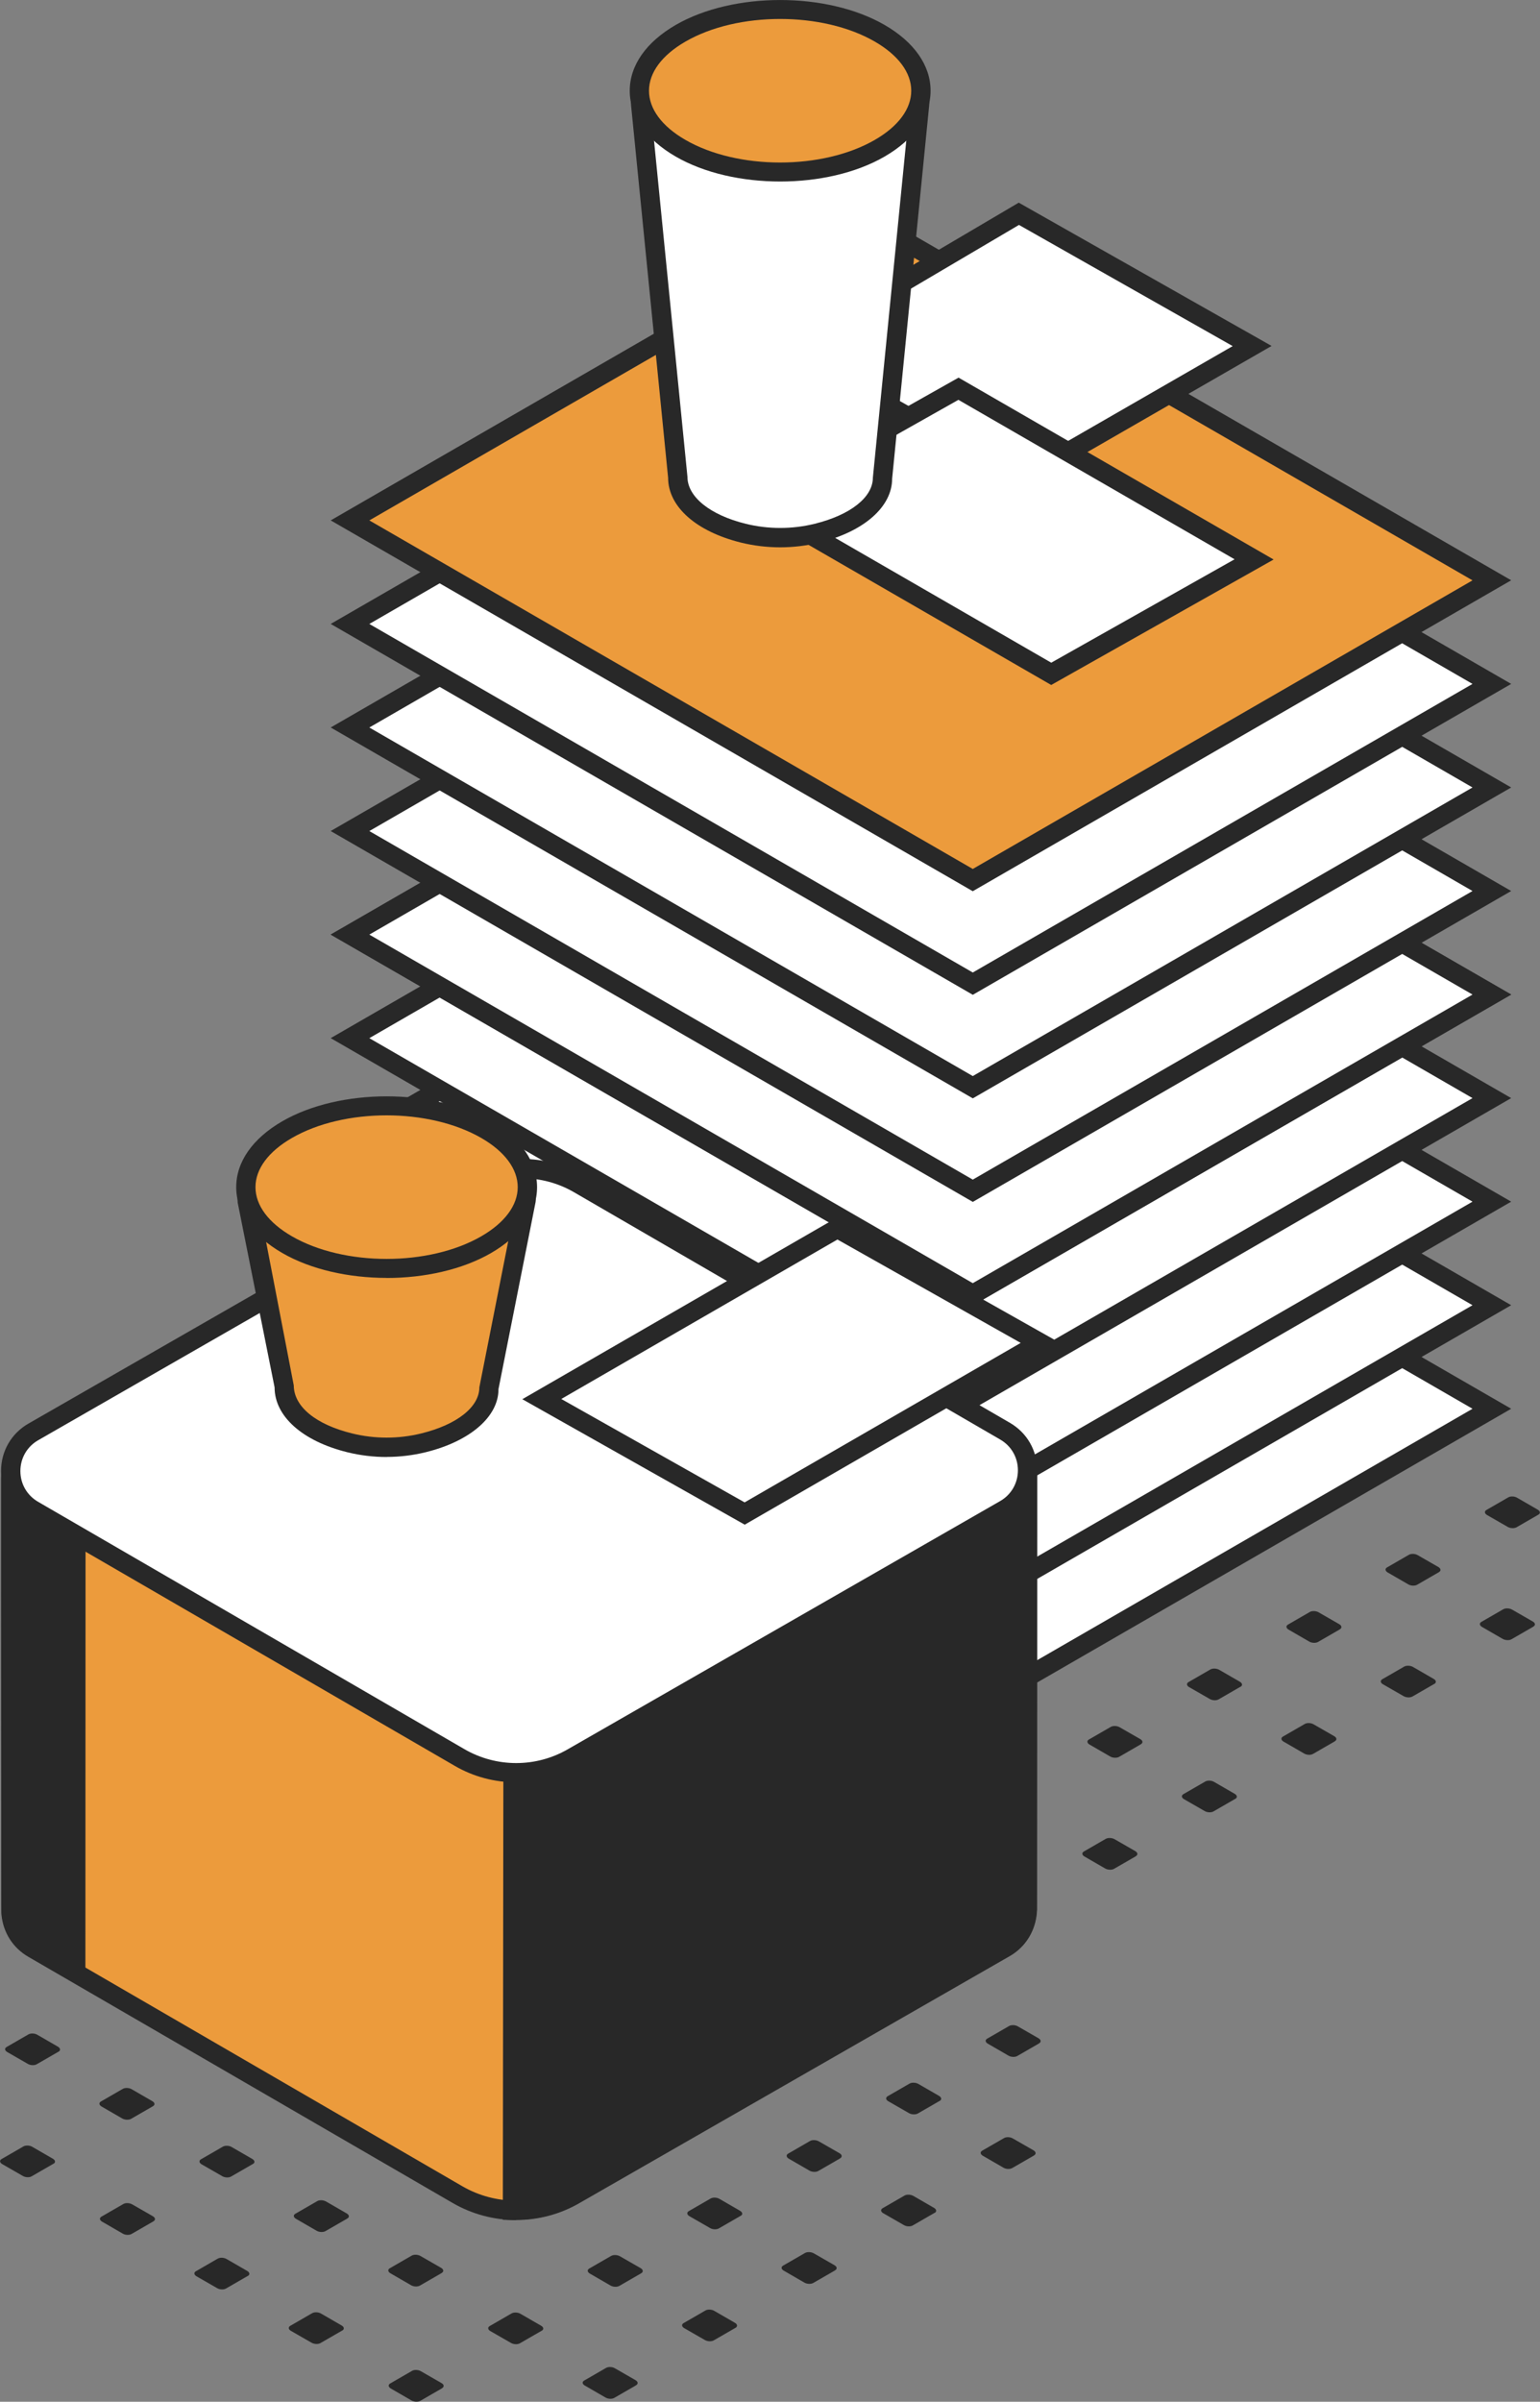 <?xml version="1.0" encoding="UTF-8"?>
<svg id="Camada_2" data-name="Camada 2" xmlns="http://www.w3.org/2000/svg" viewBox="0 0 204.71 319.15">
  <rect x="0" y="0" width="204.71" height="319.15" fill="#808080" stroke="none"/>
  <defs>
    <style>
      .cls-1 {
        fill: #fff;
      }

      .cls-2 {
        fill: #282828;
      }

      .cls-3 {
        fill: #ec9b3c;
      }
    </style>
  </defs>
  <g id="Modo_de_isolamento" data-name="Modo de isolamento">
    <g id="_4" data-name="4">
      <g>
        <path class="cls-2" d="m7.78,272.63l-2.91,1.68c-.3.17-.82.15-1.16-.05l-2.75-1.58c-.34-.2-.38-.5-.08-.67l2.91-1.68c.3-.17.82-.15,1.16.05l2.75,1.59c.34.2.38.5.08.67Z"/>
        <path class="cls-2" d="m7.11,287.52l-2.91,1.68c-.3.17-.82.15-1.16-.05l-2.75-1.58c-.34-.2-.38-.5-.08-.67l2.91-1.68c.3-.17.82-.15,1.16.05l2.75,1.59c.34.2.38.5.08.67Z"/>
        <path class="cls-2" d="m20.33,279.88l-2.91,1.68c-.3.17-.82.15-1.17-.05l-2.75-1.59c-.34-.2-.38-.5-.08-.67l2.91-1.68c.3-.17.82-.15,1.17.05l2.75,1.59c.35.2.38.5.08.67Z"/>
        <path class="cls-2" d="m20.39,295.18l-2.91,1.68c-.3.17-.82.15-1.16-.05l-2.75-1.59c-.35-.2-.38-.5-.08-.67l2.91-1.68c.3-.17.82-.15,1.17.05l2.75,1.58c.34.2.38.5.08.67Z"/>
        <path class="cls-2" d="m33.62,287.55l-2.91,1.68c-.3.17-.82.15-1.16-.05l-2.75-1.58c-.34-.2-.38-.5-.08-.67l2.91-1.68c.3-.17.82-.15,1.16.05l2.75,1.59c.34.2.38.5.08.67Z"/>
        <path class="cls-2" d="m32.94,302.43l-2.91,1.68c-.3.17-.82.15-1.16-.05l-2.75-1.58c-.34-.2-.38-.5-.08-.67l2.91-1.68c.3-.17.82-.15,1.16.05l2.75,1.59c.35.2.38.5.08.67Z"/>
        <path class="cls-2" d="m46.17,294.8l-2.91,1.68c-.3.17-.82.15-1.17-.05l-2.75-1.59c-.34-.2-.38-.5-.08-.67l2.91-1.68c.3-.17.82-.15,1.17.05l2.75,1.59c.35.2.38.5.08.67Z"/>
        <path class="cls-2" d="m151.66,231.78l-2.91,1.68c-.3.17-.82.15-1.17-.05l-2.75-1.59c-.34-.2-.38-.5-.08-.67l2.91-1.68c.3-.17.82-.15,1.17.05l2.75,1.58c.35.2.38.5.08.67Z"/>
        <path class="cls-2" d="m164.89,224.14l-2.91,1.68c-.3.17-.82.15-1.16-.05l-2.75-1.58c-.35-.2-.38-.5-.08-.67l2.91-1.68c.3-.17.82-.15,1.17.05l2.75,1.59c.34.2.38.5.08.67Z"/>
        <path class="cls-2" d="m178.11,216.51l-2.91,1.68c-.3.17-.82.15-1.16-.05l-2.75-1.59c-.34-.2-.38-.5-.08-.67l2.91-1.68c.3-.17.82-.15,1.16.05l2.75,1.58c.34.2.38.5.08.67Z"/>
        <path class="cls-2" d="m45.5,309.68l-2.91,1.68c-.3.17-.82.15-1.17-.05l-2.75-1.58c-.35-.2-.38-.5-.08-.67l2.91-1.68c.3-.17.82-.15,1.17.05l2.75,1.59c.34.2.38.5.08.67Z"/>
        <path class="cls-2" d="m58.72,302.04l-2.91,1.68c-.3.17-.82.15-1.16-.05l-2.75-1.59c-.35-.2-.38-.5-.08-.67l2.91-1.68c.3-.17.82-.15,1.16.05l2.75,1.58c.34.2.38.5.08.67Z"/>
        <path class="cls-2" d="m150.99,246.66l-2.91,1.68c-.3.17-.82.15-1.17-.05l-2.75-1.59c-.35-.2-.38-.5-.08-.67l2.91-1.68c.3-.17.82-.15,1.17.05l2.75,1.58c.34.2.38.5.08.67Z"/>
        <path class="cls-2" d="m164.21,239.03l-2.91,1.68c-.3.17-.82.15-1.16-.05l-2.75-1.58c-.35-.2-.38-.5-.08-.67l2.91-1.68c.3-.17.82-.15,1.16.05l2.75,1.59c.34.2.38.5.08.67Z"/>
        <path class="cls-2" d="m177.44,231.39l-2.91,1.68c-.3.17-.82.15-1.16-.05l-2.75-1.59c-.34-.2-.38-.5-.08-.67l2.91-1.68c.3-.17.82-.15,1.16.05l2.75,1.58c.35.2.38.5.08.67Z"/>
        <path class="cls-2" d="m190.66,223.76l-2.91,1.68c-.3.17-.82.15-1.17-.05l-2.75-1.58c-.34-.2-.38-.5-.08-.67l2.91-1.68c.3-.17.82-.15,1.17.05l2.75,1.59c.35.2.38.5.08.67Z"/>
        <path class="cls-2" d="m58.78,317.35l-2.91,1.68c-.3.17-.82.15-1.17-.05l-2.75-1.59c-.34-.2-.38-.5-.08-.67l2.91-1.68c.3-.17.82-.15,1.16.05l2.75,1.58c.35.2.38.5.08.67Z"/>
        <path class="cls-2" d="m72.01,309.71l-2.91,1.68c-.3.17-.82.15-1.17-.05l-2.75-1.58c-.35-.2-.38-.5-.08-.67l2.91-1.68c.3-.17.82-.15,1.17.05l2.75,1.59c.35.2.38.5.08.67Z"/>
        <path class="cls-2" d="m85.23,302.08l-2.91,1.68c-.3.17-.82.15-1.16-.05l-2.75-1.59c-.35-.2-.38-.5-.08-.67l2.91-1.68c.3-.17.82-.15,1.17.05l2.75,1.58c.34.2.38.5.08.67Z"/>
        <path class="cls-2" d="m98.46,294.44l-2.91,1.68c-.3.17-.82.15-1.16-.05l-2.75-1.58c-.34-.2-.38-.5-.08-.67l2.91-1.68c.3-.17.82-.15,1.16.05l2.75,1.59c.34.2.38.5.08.67Z"/>
        <path class="cls-2" d="m111.68,286.81l-2.91,1.68c-.3.17-.82.15-1.17-.05l-2.75-1.59c-.34-.2-.38-.5-.08-.67l2.91-1.68c.3-.17.82-.15,1.17.05l2.75,1.58c.35.2.38.5.08.67Z"/>
        <path class="cls-2" d="m124.91,279.17l-2.91,1.68c-.3.17-.82.15-1.17-.05l-2.75-1.58c-.35-.2-.38-.5-.08-.67l2.91-1.68c.3-.17.82-.15,1.17.05l2.75,1.59c.34.2.38.5.08.67Z"/>
        <path class="cls-2" d="m138.13,271.53l-2.91,1.68c-.3.17-.82.15-1.16-.05l-2.75-1.59c-.35-.2-.38-.5-.08-.67l2.91-1.68c.3-.17.82-.15,1.16.05l2.75,1.58c.34.2.38.5.08.67Z"/>
        <path class="cls-2" d="m84.56,316.96l-2.91,1.68c-.3.17-.82.15-1.16-.05l-2.75-1.59c-.35-.2-.38-.5-.08-.67l2.91-1.68c.3-.17.82-.15,1.16.05l2.75,1.58c.34.2.38.5.08.67Z"/>
        <path class="cls-2" d="m97.78,309.32l-2.91,1.68c-.3.17-.82.15-1.17-.05l-2.75-1.58c-.34-.2-.38-.5-.08-.67l2.91-1.68c.3-.17.82-.15,1.16.05l2.75,1.59c.35.2.38.5.08.67Z"/>
        <path class="cls-2" d="m111.01,301.69l-2.91,1.68c-.3.17-.82.15-1.17-.05l-2.75-1.59c-.35-.2-.38-.5-.08-.67l2.91-1.68c.3-.17.82-.15,1.17.05l2.75,1.58c.35.2.38.5.08.67Z"/>
        <path class="cls-2" d="m124.23,294.05l-2.91,1.68c-.3.17-.82.15-1.16-.05l-2.75-1.58c-.35-.2-.38-.5-.08-.67l2.91-1.68c.3-.17.82-.15,1.17.05l2.75,1.59c.34.2.38.5.08.67Z"/>
        <path class="cls-2" d="m137.46,286.42l-2.91,1.68c-.3.17-.82.15-1.16-.05l-2.75-1.59c-.34-.2-.38-.5-.08-.67l2.91-1.68c.3-.17.82-.15,1.16.05l2.75,1.58c.34.2.38.5.08.67Z"/>
        <path class="cls-2" d="m204.5,201.27l-2.91,1.68c-.3.17-.82.15-1.17-.05l-2.75-1.58c-.34-.2-.38-.5-.08-.67l2.91-1.68c.3-.17.82-.15,1.16.05l2.75,1.59c.35.2.38.5.08.67Z"/>
        <path class="cls-2" d="m191.28,208.91l-2.91,1.68c-.3.17-.82.15-1.16-.05l-2.75-1.59c-.34-.2-.38-.5-.08-.67l2.91-1.68c.3-.17.82-.15,1.16.05l2.75,1.58c.34.2.38.5.08.67Z"/>
        <path class="cls-2" d="m203.83,216.15l-2.91,1.68c-.3.17-.82.15-1.17-.05l-2.75-1.59c-.34-.2-.38-.5-.08-.67l2.91-1.68c.3-.17.82-.15,1.17.05l2.75,1.58c.35.2.38.5.08.67Z"/>
      </g>
      <g>
        <g>
          <g>
            <g>
              <polygon class="cls-1" points="129.31 227.03 198.31 187.2 115.52 139.4 46.52 179.23 129.31 227.03"/>
              <path class="cls-2" d="m129.31,228.51l-.64-.37-84.71-48.91,71.56-41.31.64.37,84.72,48.91-71.56,41.31Zm-80.22-49.28l80.22,46.32,66.43-38.35-80.22-46.32-66.42,38.35Z"/>
            </g>
            <g>
              <polygon class="cls-1" points="129.31 213.27 198.31 173.44 115.52 125.64 46.52 165.47 129.31 213.27"/>
              <path class="cls-2" d="m129.31,214.75l-.64-.37-84.71-48.91,71.56-41.31.64.37,84.72,48.91-71.56,41.31Zm-80.22-49.28l80.22,46.32,66.43-38.35-80.22-46.32-66.42,38.35Z"/>
            </g>
            <g>
              <polygon class="cls-1" points="129.31 199.51 198.31 159.68 115.52 111.88 46.52 151.71 129.31 199.51"/>
              <path class="cls-2" d="m129.31,200.99l-.64-.37-84.71-48.91,71.56-41.31.64.37,84.72,48.91-71.56,41.31Zm-80.22-49.28l80.22,46.32,66.43-38.35-80.22-46.32-66.42,38.35Z"/>
            </g>
            <g>
              <polygon class="cls-1" points="129.31 185.75 198.31 145.92 115.52 98.12 46.52 137.95 129.31 185.75"/>
              <path class="cls-2" d="m129.31,187.23l-.64-.37-84.71-48.91,71.56-41.31.64.37,84.72,48.91-71.56,41.31Zm-80.22-49.28l80.22,46.32,66.43-38.35-80.22-46.32-66.42,38.35Z"/>
            </g>
            <g>
              <polygon class="cls-1" points="129.31 171.99 198.31 132.16 115.52 84.36 46.52 124.19 129.31 171.99"/>
              <path class="cls-2" d="m129.31,173.47l-.64-.37-84.71-48.91,71.56-41.31.64.37,84.72,48.91-71.56,41.31Zm-80.22-49.28l80.22,46.32,66.43-38.35-80.22-46.32-66.42,38.35Z"/>
            </g>
            <g>
              <polygon class="cls-1" points="129.31 171.99 198.31 132.16 115.52 84.36 46.52 124.19 129.31 171.99"/>
              <path class="cls-2" d="m129.31,173.47l-.64-.37-84.71-48.91,71.56-41.31.64.37,84.72,48.91-71.56,41.31Zm-80.22-49.28l80.22,46.32,66.43-38.35-80.22-46.32-66.42,38.35Z"/>
            </g>
            <g>
              <polygon class="cls-1" points="129.31 158.23 198.31 118.4 115.52 70.6 46.52 110.43 129.31 158.23"/>
              <path class="cls-2" d="m129.31,159.71l-.64-.37-84.71-48.91,71.56-41.31.64.37,84.72,48.91-71.56,41.31Zm-80.22-49.28l80.22,46.32,66.43-38.35-80.22-46.32-66.42,38.35Z"/>
            </g>
            <g>
              <polygon class="cls-1" points="129.31 144.47 198.31 104.64 115.52 56.84 46.52 96.67 129.31 144.47"/>
              <path class="cls-2" d="m129.31,145.95l-.64-.37-84.71-48.91,71.56-41.31.64.37,84.72,48.91-71.56,41.31Zm-80.22-49.28l80.22,46.32,66.43-38.35-80.22-46.32-66.42,38.35Z"/>
            </g>
            <g>
              <polygon class="cls-1" points="129.31 130.71 198.31 90.88 115.52 43.08 46.52 82.91 129.31 130.71"/>
              <path class="cls-2" d="m129.31,132.19l-.64-.37-84.71-48.91,71.56-41.31.64.37,84.72,48.91-71.56,41.31Zm-80.22-49.28l80.22,46.32,66.43-38.35-80.22-46.32-66.42,38.35Z"/>
            </g>
            <g>
              <polygon class="cls-3" points="129.31 116.95 198.31 77.12 115.52 29.32 46.52 69.15 129.31 116.95"/>
              <path class="cls-2" d="m129.31,118.43l-.64-.37-84.71-48.91L115.52,27.83l.64.37,84.72,48.91-71.56,41.31Zm-80.22-49.28l80.22,46.32,66.43-38.35L115.52,30.8l-66.42,38.35Z"/>
            </g>
          </g>
          <g>
            <polygon class="cls-1" points="166.44 45.98 135.57 63.77 104.86 46.44 135.44 28.41 166.44 45.98"/>
            <path class="cls-2" d="m135.57,65.24l-33.29-18.78,33.14-19.53,33.61,19.04-33.46,19.27Zm-28.15-18.83l28.14,15.88,28.3-16.3-28.41-16.1-28.02,16.52Z"/>
          </g>
          <g>
            <polygon class="cls-1" points="139.73 89.54 166.7 74.34 127.41 51.65 100.45 66.86 139.73 89.54"/>
            <path class="cls-2" d="m139.73,91.02l-41.87-24.17,29.56-16.67,41.88,24.17-29.56,16.67Zm-36.69-24.15l36.7,21.19,24.37-13.74-36.71-21.19-24.36,13.74Z"/>
          </g>
          <g>
            <g>
              <path class="cls-1" d="m120.57,12.06c.99,0,1.76.85,1.66,1.83l-4.93,49.58c0,2.97-2.9,5.94-8.71,7.38-3.2.79-6.59.79-9.8,0-5.81-1.43-8.71-4.4-8.71-7.38l-4.93-49.58c-.1-.98.67-1.83,1.66-1.83h33.74Z"/>
              <path class="cls-2" d="m103.7,72.73c-1.75,0-3.5-.21-5.21-.63-5.97-1.48-9.68-4.78-9.68-8.62l-4.92-49.45c-.08-.83.19-1.66.75-2.27.56-.61,1.36-.97,2.19-.97h33.74c.83,0,1.63.35,2.19.97.56.62.83,1.44.75,2.27l-4.92,49.58c0,3.71-3.7,7.02-9.68,8.49-1.7.42-3.45.63-5.21.63Zm-17.25-58.96l4.93,49.58c0,2.69,3.04,5.09,7.74,6.25,3,.74,6.18.74,9.18,0,4.77-1.18,7.73-3.53,7.73-6.13l4.93-49.71-.38-.42h-33.74l-1.66.55,1.28-.13Z"/>
            </g>
            <g>
              <path class="cls-3" d="m90.47,4.42c-7.31,4.22-7.31,11.06,0,15.28,7.31,4.22,19.16,4.22,26.46,0,7.31-4.22,7.31-11.06,0-15.28-7.31-4.22-19.16-4.22-26.46,0Z"/>
              <path class="cls-2" d="m103.7,24.12c-5.02,0-10.05-1.1-13.87-3.31-3.95-2.28-6.12-5.39-6.12-8.75s2.18-6.47,6.12-8.75c7.65-4.41,20.1-4.41,27.75,0,3.95,2.28,6.12,5.39,6.12,8.75s-2.18,6.47-6.12,8.75c-3.82,2.21-8.85,3.31-13.87,3.31Zm0-21.6c-4.56,0-9.12,1-12.59,3.01-3.12,1.8-4.84,4.12-4.84,6.53s1.72,4.73,4.84,6.53c6.94,4.01,18.24,4.01,25.18,0,3.12-1.8,4.84-4.12,4.84-6.53s-1.72-4.73-4.84-6.53c-3.47-2.01-8.03-3.01-12.59-3.01Z"/>
            </g>
          </g>
        </g>
        <g>
          <g>
            <g>
              <path class="cls-3" d="m136.56,253.75c0-.09.02-56.06.02-58.28,0-.23-.15-.42-.38-.48l-60.82,5.45s-.08-.03-.12-.05l-5.57-33.55c-.16-.09-.36-.09-.52,0l-55.99,32.13c-.12.07-.26.09-.4.05l-10.7-2.98c-.33-.09-.66.14-.66.49,0,2.74.02,57.43.05,57.74v.09c.2,1.79,1.14,3.52,2.92,4.56l56.41,32.72c4.8,2.79,10.73,2.8,15.54.02l57.23-32.84c1.92-1.11,2.89-3.02,2.97-4.95v-.1Z"/>
              <path class="cls-2" d="m68.59,295c-2.92,0-5.83-.76-8.43-2.27L3.74,260.01c-2.01-1.17-3.3-3.18-3.54-5.53-.03-.29-.04-4.64-.05-43.54v-14.42c-.02-.56.24-1.08.69-1.42.46-.34,1.05-.44,1.59-.3l10.38,2.89,55.72-31.97c.55-.32,1.25-.32,1.8,0l.52.3,5.49,33.03,59.97-5.38.23.07c.78.22,1.31.91,1.31,1.71,0,.58-.01,58.2-.02,58.33l-.03.22c-.09,2.4-1.44,4.65-3.6,5.89l-57.24,32.84c-2.59,1.49-5.49,2.24-8.39,2.24ZM2.71,197.54v13.4c.02,15.91.03,42.55.05,43.26.1.9.52,2.56,2.28,3.59l56.41,32.72c4.4,2.55,9.86,2.56,14.26.02l57.24-32.84c1.41-.82,2.26-2.24,2.32-3.89l1.3-.05h-1.28c0-.52.02-49.86.02-57.39l-60.05,5.38-1.16-.58-5.41-32.56-54.86,31.48c-.41.24-.91.31-1.38.18l-9.73-2.71Z"/>
            </g>
            <g>
              <path class="cls-2" d="m136.2,195.01l-60.82,5.45s-.08-.03-.12-.05l-7.12,20.72-.02,72.58c2.83.08,5.68-.58,8.22-2.05l57.23-32.84c1.92-1.11,2.89-3.02,2.97-4.96v-.1c.01-.09.03-56.06.03-58.28,0-.23-.15-.42-.38-.48Z"/>
              <path class="cls-2" d="m68.6,295.01c-.17,0-.34,0-.51,0l-1.25-.04.09-74.25,7.65-22.27,1.09.7,60.65-5.44.22.06c.79.21,1.33.91,1.33,1.72,0,.58-.01,58.2-.02,58.33-.11,2.62-1.46,4.87-3.62,6.11l-57.24,32.84c-2.53,1.46-5.42,2.23-8.38,2.23Zm.83-73.66l-.02,71.07c2.23-.12,4.38-.76,6.29-1.86l57.24-32.84c1.41-.81,2.26-2.23,2.32-3.89.02-.56.03-49.91.03-57.44l-59.11,5.29-6.76,19.67Z"/>
            </g>
            <g>
              <path class="cls-2" d="m10.09,203.7s.84-2.27,1.88-5.18l-9.9-2.76c-.33-.09-.66.14-.66.49,0,2.74.02,57.43.05,57.74v.09c.2,1.79,1.14,3.52,2.92,4.56l5.69,3.31.02-44.49v-13.75Z"/>
              <path class="cls-2" d="m11.36,264.16l-7.62-4.43c-2-1.16-3.29-3.18-3.54-5.53-.03-.29-.04-4.63-.05-43.54v-14.42c-.02-.55.24-1.07.68-1.42.44-.34,1.04-.46,1.58-.31l11.23,3.13-.46,1.3c-.86,2.39-1.57,4.35-1.81,4.98l-.02,60.23ZM2.71,197.26v13.4c.02,15.92.03,42.55.05,43.27.1.9.52,2.56,2.28,3.58l3.76,2.19.1-56.45s.6-1.62,1.41-3.87l-7.59-2.12Z"/>
            </g>
            <g>
              <path class="cls-1" d="m61.08,233.54L4.41,200.67c-3.99-2.32-3.98-8.08.01-10.39l57.49-32.99c4.65-2.69,10.38-2.68,15.03.02l56.67,32.87c3.99,2.32,3.98,8.08-.01,10.39l-57.49,32.99c-4.65,2.69-10.38,2.68-15.03-.02Z"/>
              <path class="cls-2" d="m68.61,236.84c-2.83,0-5.66-.73-8.18-2.2L3.76,201.78c-2.27-1.32-3.63-3.68-3.62-6.31,0-2.63,1.36-4.99,3.64-6.3l57.49-32.99c5.03-2.91,11.28-2.9,16.31.02l56.67,32.87c2.27,1.32,3.63,3.68,3.62,6.31,0,2.63-1.36,4.99-3.64,6.3l-57.5,32.99c-2.51,1.45-5.32,2.17-8.13,2.17Zm.79-80.28c-2.37,0-4.74.61-6.85,1.83L5.06,191.39c-1.47.85-2.35,2.38-2.35,4.09,0,1.7.88,3.23,2.35,4.08l56.67,32.87c4.24,2.46,9.5,2.47,13.74.02l57.49-32.99c1.47-.85,2.35-2.38,2.35-4.08,0-1.7-.87-3.23-2.35-4.09l-56.67-32.87c-2.12-1.23-4.5-1.85-6.89-1.85Z"/>
            </g>
          </g>
          <g>
            <polygon class="cls-1" points="98.98 201.12 72.02 185.91 111.3 163.23 138.27 178.44 98.98 201.12"/>
            <path class="cls-2" d="m98.99,202.6l-29.56-16.67,41.88-24.17,29.56,16.67-41.87,24.17Zm-24.38-16.7l24.37,13.74,36.7-21.19-24.36-13.74-36.71,21.19Z"/>
          </g>
          <g>
            <g>
              <path class="cls-3" d="m34.52,157.74c-.99,0-1.76.85-1.66,1.83l4.93,24.78c0,2.97,2.9,5.94,8.71,7.38,3.2.79,6.59.79,9.8,0,5.81-1.43,8.71-4.4,8.71-7.38l4.93-24.78c.1-.98-.67-1.83-1.66-1.83h-33.74Z"/>
              <path class="cls-2" d="m51.39,193.61c-1.75,0-3.5-.21-5.21-.63-5.97-1.47-9.68-4.78-9.68-8.62l-4.9-24.53c-.1-.95.17-1.78.73-2.4.56-.62,1.35-.97,2.19-.97h33.74c.83,0,1.63.35,2.19.97.56.61.83,1.44.75,2.27l-4.94,24.9c.02,3.59-3.69,6.9-9.66,8.37-1.71.42-3.45.63-5.21.63Zm-16.87-34.58c-.14,0-.23.07-.28.12l4.81,24.95c.02,2.85,2.99,5.21,7.76,6.38,3,.74,6.18.74,9.18,0,4.77-1.17,7.73-3.52,7.73-6.13l4.95-25.03-.4-.3h-33.74Z"/>
            </g>
            <g>
              <path class="cls-3" d="m64.62,150.1c7.31,4.22,7.31,11.06,0,15.28-7.31,4.22-19.16,4.22-26.46,0-7.31-4.22-7.31-11.06,0-15.28,7.31-4.22,19.16-4.22,26.46,0Z"/>
              <path class="cls-2" d="m51.39,169.81c-5.02,0-10.05-1.1-13.87-3.31-3.95-2.28-6.12-5.39-6.12-8.75,0-3.36,2.18-6.47,6.12-8.75,7.65-4.42,20.1-4.42,27.75,0h0c3.95,2.28,6.12,5.39,6.12,8.76,0,3.36-2.18,6.47-6.12,8.75-3.82,2.21-8.85,3.31-13.87,3.31Zm0-21.6c-4.56,0-9.12,1-12.59,3.01-3.12,1.8-4.84,4.12-4.84,6.53,0,2.41,1.72,4.73,4.84,6.53,6.94,4.01,18.24,4.01,25.18,0,3.12-1.8,4.84-4.12,4.84-6.53,0-2.41-1.72-4.73-4.84-6.53-3.47-2-8.03-3.01-12.59-3.01Z"/>
            </g>
          </g>
        </g>
      </g>
    </g>
  </g>
</svg>